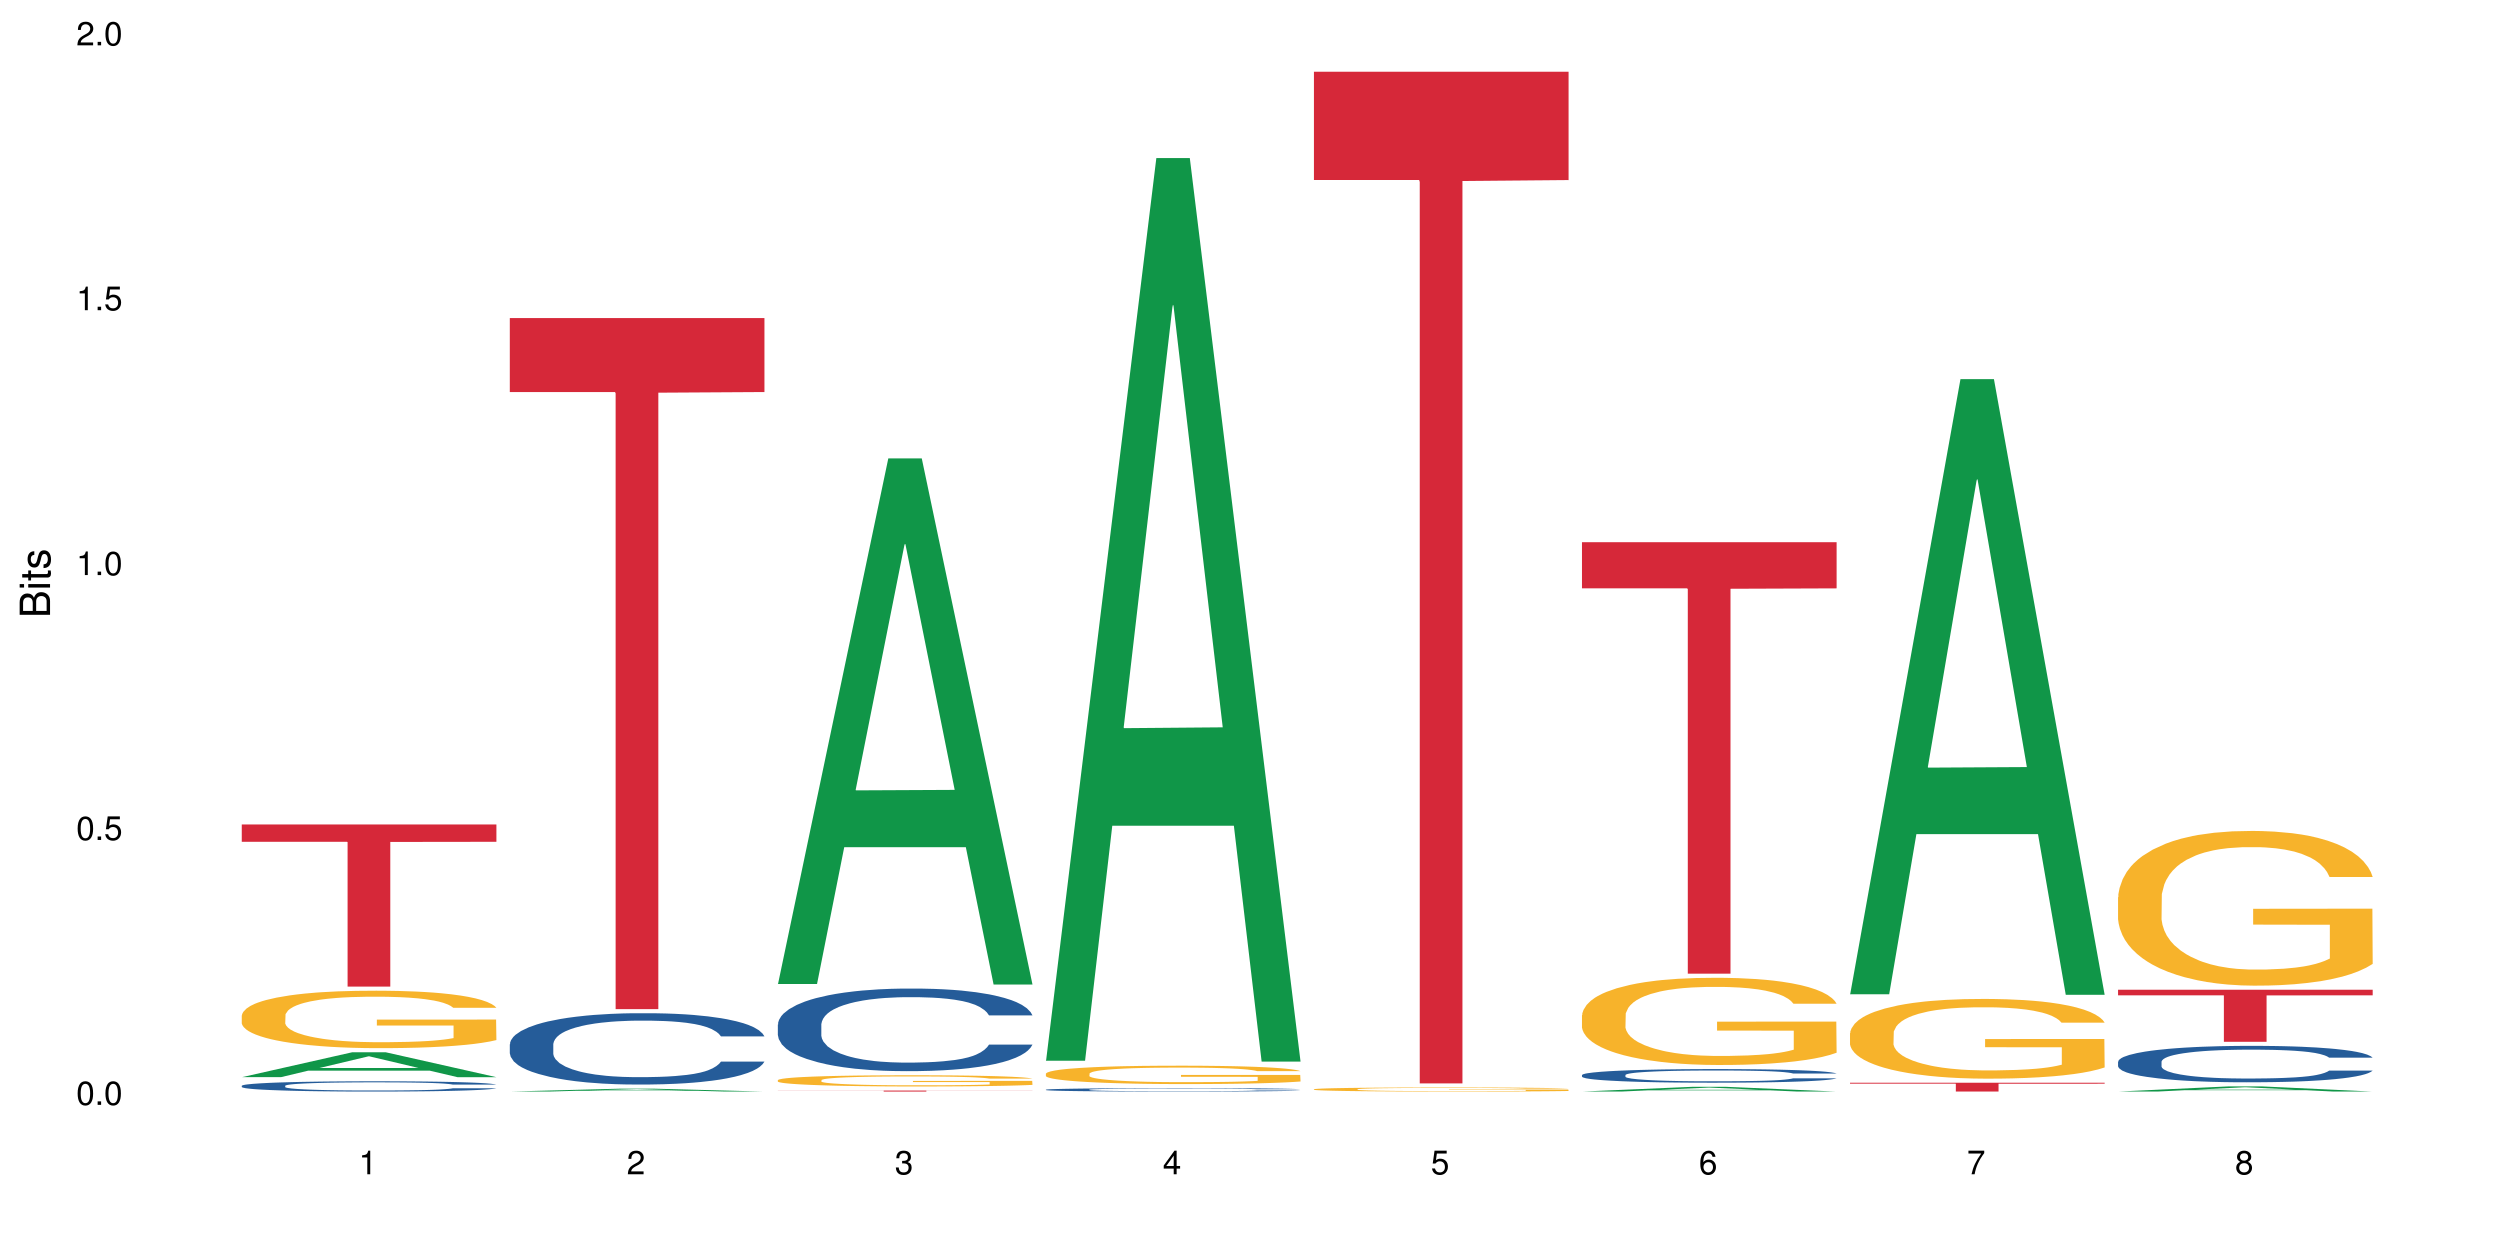 <?xml version="1.0" encoding="UTF-8"?>
<svg xmlns="http://www.w3.org/2000/svg" xmlns:xlink="http://www.w3.org/1999/xlink" width="720pt" height="360pt" viewBox="0 0 720 360" version="1.1">
<defs>
<g>
<symbol overflow="visible" id="glyph0-0">
<path style="stroke:none;" d=""/>
</symbol>
<symbol overflow="visible" id="glyph0-1">
<path style="stroke:none;" d="M 2.641 -6.797 C 2 -6.797 1.422 -6.531 1.078 -6.047 C 0.641 -5.453 0.406 -4.547 0.406 -3.297 C 0.406 -1 1.188 0.219 2.641 0.219 C 4.078 0.219 4.859 -1 4.859 -3.234 C 4.859 -4.562 4.656 -5.438 4.203 -6.047 C 3.844 -6.531 3.281 -6.797 2.641 -6.797 Z M 2.641 -6.047 C 3.547 -6.047 4 -5.125 4 -3.312 C 4 -1.375 3.562 -0.484 2.625 -0.484 C 1.734 -0.484 1.281 -1.422 1.281 -3.281 C 1.281 -5.141 1.734 -6.047 2.641 -6.047 Z M 2.641 -6.047 "/>
</symbol>
<symbol overflow="visible" id="glyph0-2">
<path style="stroke:none;" d="M 1.828 -1 L 0.828 -1 L 0.828 0 L 1.828 0 Z M 1.828 -1 "/>
</symbol>
<symbol overflow="visible" id="glyph0-3">
<path style="stroke:none;" d="M 4.562 -6.797 L 1.062 -6.797 L 0.547 -3.094 L 1.328 -3.094 C 1.719 -3.562 2.047 -3.734 2.578 -3.734 C 3.484 -3.734 4.062 -3.109 4.062 -2.094 C 4.062 -1.125 3.484 -0.531 2.578 -0.531 C 1.828 -0.531 1.375 -0.906 1.188 -1.672 L 0.328 -1.672 C 0.453 -1.109 0.547 -0.844 0.75 -0.594 C 1.125 -0.078 1.828 0.219 2.594 0.219 C 3.969 0.219 4.922 -0.781 4.922 -2.219 C 4.922 -3.562 4.031 -4.484 2.719 -4.484 C 2.25 -4.484 1.859 -4.359 1.469 -4.062 L 1.734 -5.969 L 4.562 -5.969 Z M 4.562 -6.797 "/>
</symbol>
<symbol overflow="visible" id="glyph0-4">
<path style="stroke:none;" d="M 2.484 -4.844 L 2.484 0 L 3.328 0 L 3.328 -6.797 L 2.766 -6.797 C 2.469 -5.75 2.281 -5.609 0.984 -5.453 L 0.984 -4.844 Z M 2.484 -4.844 "/>
</symbol>
<symbol overflow="visible" id="glyph0-5">
<path style="stroke:none;" d="M 4.859 -0.828 L 1.281 -0.828 C 1.359 -1.391 1.672 -1.75 2.5 -2.234 L 3.469 -2.75 C 4.406 -3.266 4.906 -3.969 4.906 -4.812 C 4.906 -5.375 4.672 -5.906 4.266 -6.266 C 3.859 -6.625 3.375 -6.797 2.719 -6.797 C 1.859 -6.797 1.219 -6.5 0.844 -5.922 C 0.609 -5.562 0.5 -5.125 0.484 -4.438 L 1.328 -4.438 C 1.359 -4.906 1.406 -5.188 1.531 -5.406 C 1.75 -5.812 2.188 -6.062 2.703 -6.062 C 3.469 -6.062 4.031 -5.516 4.031 -4.781 C 4.031 -4.25 3.719 -3.797 3.125 -3.438 L 2.234 -2.938 C 0.812 -2.141 0.406 -1.5 0.328 0 L 4.859 0 Z M 4.859 -0.828 "/>
</symbol>
<symbol overflow="visible" id="glyph0-6">
<path style="stroke:none;" d="M 2.125 -3.125 L 2.578 -3.125 C 3.516 -3.125 3.984 -2.703 3.984 -1.891 C 3.984 -1.031 3.469 -0.531 2.578 -0.531 C 1.656 -0.531 1.203 -0.984 1.156 -1.969 L 0.312 -1.969 C 0.344 -1.422 0.438 -1.078 0.609 -0.766 C 0.953 -0.109 1.625 0.219 2.547 0.219 C 3.953 0.219 4.859 -0.609 4.859 -1.906 C 4.859 -2.766 4.516 -3.25 3.703 -3.516 C 4.344 -3.766 4.656 -4.25 4.656 -4.938 C 4.656 -6.109 3.875 -6.797 2.578 -6.797 C 1.203 -6.797 0.484 -6.047 0.453 -4.609 L 1.297 -4.609 C 1.312 -5.016 1.344 -5.25 1.453 -5.453 C 1.641 -5.828 2.062 -6.062 2.594 -6.062 C 3.344 -6.062 3.797 -5.625 3.797 -4.906 C 3.797 -4.422 3.609 -4.141 3.25 -3.984 C 3.016 -3.891 2.719 -3.844 2.125 -3.844 Z M 2.125 -3.125 "/>
</symbol>
<symbol overflow="visible" id="glyph0-7">
<path style="stroke:none;" d="M 3.141 -1.625 L 3.141 0 L 3.984 0 L 3.984 -1.625 L 4.984 -1.625 L 4.984 -2.391 L 3.984 -2.391 L 3.984 -6.797 L 3.359 -6.797 L 0.266 -2.516 L 0.266 -1.625 Z M 3.141 -2.391 L 1 -2.391 L 3.141 -5.359 Z M 3.141 -2.391 "/>
</symbol>
<symbol overflow="visible" id="glyph0-8">
<path style="stroke:none;" d="M 4.781 -5.031 C 4.609 -6.141 3.891 -6.797 2.844 -6.797 C 2.094 -6.797 1.422 -6.438 1.031 -5.828 C 0.609 -5.172 0.406 -4.344 0.406 -3.094 C 0.406 -1.953 0.578 -1.234 0.984 -0.625 C 1.359 -0.078 1.953 0.219 2.703 0.219 C 3.984 0.219 4.922 -0.734 4.922 -2.078 C 4.922 -3.344 4.062 -4.234 2.844 -4.234 C 2.172 -4.234 1.641 -3.969 1.281 -3.469 C 1.281 -5.125 1.828 -6.047 2.797 -6.047 C 3.391 -6.047 3.797 -5.672 3.938 -5.031 Z M 2.734 -3.484 C 3.547 -3.484 4.062 -2.922 4.062 -2 C 4.062 -1.156 3.484 -0.531 2.703 -0.531 C 1.922 -0.531 1.328 -1.188 1.328 -2.047 C 1.328 -2.891 1.906 -3.484 2.734 -3.484 Z M 2.734 -3.484 "/>
</symbol>
<symbol overflow="visible" id="glyph0-9">
<path style="stroke:none;" d="M 4.984 -6.797 L 0.438 -6.797 L 0.438 -5.969 L 4.109 -5.969 C 2.5 -3.656 1.828 -2.234 1.328 0 L 2.219 0 C 2.594 -2.172 3.453 -4.047 4.984 -6.094 Z M 4.984 -6.797 "/>
</symbol>
<symbol overflow="visible" id="glyph0-10">
<path style="stroke:none;" d="M 3.75 -3.578 C 4.453 -4 4.688 -4.344 4.688 -4.984 C 4.688 -6.047 3.844 -6.797 2.641 -6.797 C 1.438 -6.797 0.594 -6.047 0.594 -4.984 C 0.594 -4.359 0.828 -4.016 1.516 -3.578 C 0.734 -3.203 0.359 -2.641 0.359 -1.891 C 0.359 -0.641 1.297 0.219 2.641 0.219 C 3.984 0.219 4.922 -0.641 4.922 -1.875 C 4.922 -2.641 4.531 -3.203 3.75 -3.578 Z M 2.641 -6.047 C 3.359 -6.047 3.812 -5.625 3.812 -4.969 C 3.812 -4.344 3.344 -3.922 2.641 -3.922 C 1.922 -3.922 1.453 -4.344 1.453 -4.984 C 1.453 -5.625 1.922 -6.047 2.641 -6.047 Z M 2.641 -3.203 C 3.484 -3.203 4.062 -2.672 4.062 -1.875 C 4.062 -1.062 3.484 -0.531 2.625 -0.531 C 1.797 -0.531 1.219 -1.078 1.219 -1.875 C 1.219 -2.672 1.797 -3.203 2.641 -3.203 Z M 2.641 -3.203 "/>
</symbol>
<symbol overflow="visible" id="glyph1-0">
<path style="stroke:none;" d=""/>
</symbol>
<symbol overflow="visible" id="glyph1-1">
<path style="stroke:none;" d="M 0 -0.953 L 0 -4.891 C 0 -5.719 -0.234 -6.344 -0.734 -6.797 C -1.188 -7.234 -1.812 -7.469 -2.5 -7.469 C -3.547 -7.469 -4.188 -7 -4.625 -5.875 C -4.984 -6.672 -5.641 -7.094 -6.531 -7.094 C -7.156 -7.094 -7.734 -6.859 -8.141 -6.391 C -8.562 -5.938 -8.75 -5.344 -8.75 -4.5 L -8.75 -0.953 Z M -4.984 -2.062 L -7.766 -2.062 L -7.766 -4.219 C -7.766 -4.844 -7.688 -5.203 -7.453 -5.5 C -7.219 -5.812 -6.859 -5.969 -6.375 -5.969 C -5.906 -5.969 -5.531 -5.812 -5.297 -5.5 C -5.062 -5.203 -4.984 -4.844 -4.984 -4.219 Z M -0.984 -2.062 L -4 -2.062 L -4 -4.781 C -4 -5.328 -3.859 -5.688 -3.578 -5.953 C -3.297 -6.219 -2.922 -6.359 -2.484 -6.359 C -2.062 -6.359 -1.688 -6.219 -1.406 -5.953 C -1.109 -5.688 -0.984 -5.328 -0.984 -4.781 Z M -0.984 -2.062 "/>
</symbol>
<symbol overflow="visible" id="glyph1-2">
<path style="stroke:none;" d="M -6.281 -1.797 L -6.281 -0.797 L 0 -0.797 L 0 -1.797 Z M -8.75 -1.797 L -8.75 -0.797 L -7.484 -0.797 L -7.484 -1.797 Z M -8.75 -1.797 "/>
</symbol>
<symbol overflow="visible" id="glyph1-3">
<path style="stroke:none;" d="M -6.281 -3.047 L -6.281 -2.016 L -8.016 -2.016 L -8.016 -1.016 L -6.281 -1.016 L -6.281 -0.172 L -5.469 -0.172 L -5.469 -1.016 L -0.719 -1.016 C -0.078 -1.016 0.281 -1.453 0.281 -2.234 C 0.281 -2.469 0.25 -2.719 0.188 -3.047 L -0.641 -3.047 C -0.609 -2.922 -0.594 -2.766 -0.594 -2.562 C -0.594 -2.141 -0.719 -2.016 -1.156 -2.016 L -5.469 -2.016 L -5.469 -3.047 Z M -6.281 -3.047 "/>
</symbol>
<symbol overflow="visible" id="glyph1-4">
<path style="stroke:none;" d="M -4.531 -5.25 C -5.766 -5.25 -6.469 -4.422 -6.469 -2.969 C -6.469 -1.516 -5.719 -0.562 -4.547 -0.562 C -3.562 -0.562 -3.094 -1.062 -2.734 -2.562 L -2.516 -3.484 C -2.344 -4.188 -2.094 -4.469 -1.625 -4.469 C -1.047 -4.469 -0.641 -3.875 -0.641 -3 C -0.641 -2.453 -0.797 -2 -1.062 -1.75 C -1.25 -1.594 -1.422 -1.531 -1.875 -1.469 L -1.875 -0.406 C -0.422 -0.453 0.281 -1.266 0.281 -2.922 C 0.281 -4.5 -0.5 -5.516 -1.719 -5.516 C -2.656 -5.516 -3.172 -4.984 -3.469 -3.734 L -3.703 -2.766 C -3.891 -1.953 -4.156 -1.609 -4.594 -1.609 C -5.172 -1.609 -5.547 -2.125 -5.547 -2.938 C -5.547 -3.75 -5.203 -4.172 -4.531 -4.203 Z M -4.531 -5.25 "/>
</symbol>
</g>
</defs>
<g id="surface101719">
<rect x="0" y="0" width="720" height="360" style="fill:rgb(100%,100%,100%);fill-opacity:1;stroke:none;"/>
<path style=" stroke:none;fill-rule:nonzero;fill:rgb(6.275%,58.824%,28.235%);fill-opacity:1;" d="M 69.629 310.223 L 69.707 310.219 L 101.441 303.051 L 111.078 303.051 L 142.965 310.23 L 131.762 310.23 L 123.77 308.355 L 88.746 308.355 L 80.91 310.223 L 69.629 310.223 L 92.117 307.582 L 120.559 307.574 L 106.375 304.227 L 106.219 304.219 L 106.062 304.238 L 92.039 307.574 L 92.117 307.582 Z M 69.629 310.223 "/>
<path style=" stroke:none;fill-rule:nonzero;fill:rgb(14.51%,36.078%,60%);fill-opacity:1;" d="M 69.629 312.699 L 69.719 312.695 L 69.719 312.629 L 69.988 312.527 L 70.613 312.398 L 71.238 312.309 L 72.848 312.148 L 75.086 311.996 L 77.41 311.875 L 79.109 311.805 L 80.629 311.75 L 84.117 311.652 L 86.355 311.598 L 88.77 311.555 L 91.719 311.508 L 93.867 311.48 L 98.695 311.438 L 102.273 311.418 L 105.047 311.41 L 111.039 311.41 L 114.613 311.422 L 117.207 311.434 L 120.07 311.457 L 122.484 311.48 L 126.688 311.539 L 130.445 311.617 L 132.145 311.66 L 134.828 311.742 L 136.883 311.824 L 138.316 311.895 L 139.926 311.996 L 141.355 312.117 L 142.43 312.254 L 142.965 312.371 L 130.445 312.371 L 129.82 312.262 L 129.102 312.18 L 127.762 312.066 L 126.422 311.988 L 124.543 311.91 L 122.844 311.859 L 120.516 311.809 L 118.461 311.777 L 116.312 311.75 L 114.258 311.734 L 110.32 311.719 L 105.762 311.719 L 104.062 311.723 L 100.574 311.746 L 98.695 311.766 L 96.012 311.801 L 94.133 311.836 L 91.898 311.891 L 90.379 311.938 L 88.5 312.008 L 87.16 312.07 L 85.637 312.16 L 84.742 312.227 L 83.938 312.305 L 83.223 312.391 L 82.688 312.488 L 82.328 312.586 L 82.148 312.684 L 82.148 313.105 L 82.328 313.203 L 82.777 313.316 L 83.938 313.48 L 85.637 313.625 L 87.605 313.738 L 89.484 313.82 L 90.559 313.855 L 91.988 313.898 L 94.223 313.953 L 97.445 314.008 L 99.32 314.031 L 102.184 314.051 L 105.137 314.062 L 109.07 314.062 L 112.559 314.051 L 114.883 314.039 L 117.297 314.016 L 120.605 313.969 L 122.664 313.926 L 124.453 313.875 L 125.793 313.824 L 126.688 313.781 L 128.031 313.695 L 129.102 313.605 L 129.906 313.512 L 130.445 313.418 L 142.965 313.418 L 142.43 313.527 L 141.625 313.633 L 140.82 313.711 L 139.566 313.805 L 138.137 313.891 L 136.078 313.984 L 134.379 314.047 L 132.145 314.113 L 130.086 314.164 L 127.852 314.211 L 124.543 314.266 L 122.395 314.293 L 120.07 314.316 L 117.297 314.34 L 113.809 314.355 L 110.055 314.367 L 106.566 314.371 L 102.809 314.367 L 100.035 314.355 L 96.371 314.328 L 91.809 314.281 L 88.5 314.23 L 85.906 314.18 L 83.672 314.125 L 81.168 314.051 L 77.945 313.934 L 75.98 313.84 L 74.637 313.766 L 73.117 313.66 L 72.043 313.562 L 70.793 313.414 L 69.898 313.219 L 69.629 313.07 Z M 69.629 312.699 "/>
<path style=" stroke:none;fill-rule:nonzero;fill:rgb(96.863%,70.196%,16.863%);fill-opacity:1;" d="M 69.629 292.41 L 69.719 292.395 L 69.719 292.094 L 70.078 291.41 L 70.973 290.477 L 72.133 289.703 L 73.387 289.098 L 74.191 288.781 L 75.531 288.328 L 76.695 287.996 L 79.645 287.316 L 83.402 286.68 L 85.461 286.41 L 87.785 286.152 L 91.094 285.863 L 92.613 285.758 L 97.266 285.516 L 102.543 285.367 L 108.355 285.32 L 111.039 285.336 L 114.703 285.395 L 119.711 285.562 L 122.574 285.715 L 124.809 285.863 L 127.137 286.062 L 129.996 286.363 L 132.68 286.727 L 134.828 287.09 L 136.973 287.543 L 138.762 288.027 L 140.281 288.555 L 141.625 289.191 L 142.43 289.719 L 142.965 290.246 L 130.535 290.246 L 129.82 289.719 L 129.016 289.312 L 127.672 288.812 L 126.332 288.449 L 124.988 288.16 L 122.484 287.77 L 120.34 287.527 L 117.656 287.316 L 115.062 287.18 L 112.109 287.09 L 110.32 287.059 L 105.582 287.059 L 101.289 287.164 L 98.785 287.285 L 96.996 287.406 L 94.492 287.633 L 92.973 287.812 L 92.078 287.934 L 89.395 288.402 L 87.605 288.828 L 86.621 289.113 L 85.371 289.566 L 84.477 289.977 L 83.492 290.582 L 82.953 291.035 L 82.238 292.062 L 82.148 294.781 L 82.418 295.355 L 82.953 295.977 L 83.672 296.52 L 84.742 297.094 L 85.816 297.535 L 87.695 298.125 L 89.305 298.516 L 90.559 298.773 L 92.973 299.184 L 93.957 299.316 L 96.281 299.59 L 98.695 299.801 L 101.648 299.984 L 103.883 300.074 L 107.461 300.148 L 112.02 300.148 L 117.387 300.059 L 120.785 299.938 L 123.109 299.816 L 124.633 299.711 L 126.508 299.543 L 127.852 299.395 L 129.102 299.227 L 130.625 298.969 L 130.625 295.355 L 108.535 295.344 L 108.535 293.648 L 142.875 293.633 L 142.965 299.543 L 141.086 299.953 L 138.762 300.344 L 136.527 300.648 L 134.199 300.906 L 130.891 301.191 L 128.207 301.375 L 124.094 301.586 L 120.34 301.723 L 116.402 301.812 L 112.914 301.855 L 108.801 301.871 L 105.137 301.844 L 101.199 301.75 L 98.07 301.629 L 95.207 301.48 L 92.344 301.281 L 88.77 300.965 L 86.441 300.707 L 84.027 300.391 L 81.613 300.012 L 79.469 299.605 L 78.035 299.289 L 76.605 298.926 L 75.086 298.473 L 73.652 297.957 L 72.582 297.488 L 71.598 296.961 L 70.883 296.461 L 70.164 295.781 L 69.809 295.238 L 69.629 294.77 Z M 69.629 292.41 "/>
<path style=" stroke:none;fill-rule:nonzero;fill:rgb(83.922%,15.686%,22.353%);fill-opacity:1;" d="M 69.629 237.438 L 142.965 237.438 L 142.965 242.438 L 112.402 242.48 L 112.402 284.141 L 100.105 284.141 L 100.105 242.523 L 99.926 242.438 L 69.629 242.438 Z M 69.629 237.438 "/>
<path style=" stroke:none;fill-rule:nonzero;fill:rgb(6.275%,58.824%,28.235%);fill-opacity:1;" d="M 146.824 314.371 L 146.902 314.367 L 178.637 313.535 L 188.273 313.535 L 220.16 314.371 L 208.957 314.371 L 200.965 314.152 L 165.941 314.152 L 158.109 314.371 L 146.824 314.371 L 169.312 314.062 L 197.754 314.062 L 183.57 313.672 L 183.258 313.672 L 169.234 314.062 L 169.312 314.062 Z M 146.824 314.371 "/>
<path style=" stroke:none;fill-rule:nonzero;fill:rgb(14.51%,36.078%,60%);fill-opacity:1;" d="M 146.824 300.75 L 146.914 300.73 L 146.914 300.281 L 147.184 299.566 L 147.809 298.664 L 148.434 298.047 L 150.043 296.938 L 152.281 295.867 L 154.605 295.043 L 156.305 294.555 L 157.824 294.176 L 161.312 293.484 L 163.551 293.125 L 165.965 292.809 L 168.914 292.488 L 171.062 292.301 L 175.891 292 L 179.469 291.867 L 182.242 291.812 L 188.234 291.812 L 191.812 291.887 L 194.406 291.98 L 197.266 292.129 L 199.68 292.301 L 203.883 292.715 L 207.641 293.238 L 209.34 293.539 L 212.023 294.121 L 214.078 294.684 L 215.512 295.172 L 217.121 295.867 L 218.551 296.711 L 219.625 297.672 L 220.16 298.477 L 207.641 298.477 L 207.016 297.727 L 206.301 297.145 L 204.957 296.375 L 203.617 295.832 L 201.738 295.285 L 200.039 294.93 L 197.715 294.57 L 195.656 294.348 L 193.512 294.176 L 191.453 294.066 L 187.52 293.953 L 182.957 293.953 L 181.258 293.988 L 177.77 294.141 L 175.891 294.273 L 173.207 294.535 L 171.332 294.777 L 169.094 295.152 L 167.574 295.473 L 165.695 295.961 L 164.355 296.395 L 162.836 297.012 L 161.941 297.484 L 161.137 298.008 L 160.418 298.629 L 159.883 299.285 L 159.523 299.98 L 159.348 300.656 L 159.348 303.566 L 159.523 304.242 L 159.973 305.031 L 161.137 306.176 L 162.836 307.172 L 164.801 307.961 L 166.68 308.523 L 167.754 308.789 L 169.184 309.086 L 171.418 309.465 L 174.641 309.84 L 176.516 309.988 L 179.379 310.141 L 182.332 310.215 L 186.266 310.215 L 189.754 310.141 L 192.078 310.047 L 194.492 309.895 L 197.805 309.574 L 199.859 309.277 L 201.648 308.918 L 202.988 308.562 L 203.883 308.262 L 205.227 307.68 L 206.301 307.039 L 207.105 306.383 L 207.641 305.746 L 220.16 305.746 L 219.625 306.496 L 218.82 307.23 L 218.016 307.773 L 216.762 308.43 L 215.332 309.012 L 213.273 309.668 L 211.574 310.102 L 209.34 310.57 L 207.281 310.93 L 205.047 311.246 L 201.738 311.621 L 199.59 311.809 L 197.266 311.98 L 194.492 312.129 L 191.004 312.262 L 187.25 312.336 L 183.762 312.355 L 180.004 312.316 L 177.234 312.242 L 173.566 312.074 L 169.004 311.734 L 165.695 311.379 L 163.102 311.023 L 160.867 310.645 L 158.363 310.141 L 155.145 309.312 L 153.176 308.676 L 151.832 308.148 L 150.312 307.418 L 149.238 306.758 L 147.988 305.707 L 147.094 304.375 L 146.824 303.34 Z M 146.824 300.75 "/>
<path style=" stroke:none;fill-rule:nonzero;fill:rgb(83.922%,15.686%,22.353%);fill-opacity:1;" d="M 146.824 91.602 L 220.16 91.602 L 220.16 112.906 L 189.598 113.094 L 189.598 290.633 L 177.301 290.633 L 177.301 113.281 L 177.121 112.906 L 146.824 112.906 Z M 146.824 91.602 "/>
<path style=" stroke:none;fill-rule:nonzero;fill:rgb(6.275%,58.824%,28.235%);fill-opacity:1;" d="M 224.02 283.395 L 224.098 283.254 L 255.832 132.02 L 265.469 132.02 L 297.355 283.539 L 286.152 283.539 L 278.16 243.984 L 243.141 243.984 L 235.305 283.395 L 224.02 283.395 L 246.508 227.625 L 274.949 227.484 L 260.77 156.773 L 260.609 156.633 L 260.453 157.059 L 246.43 227.484 L 246.508 227.625 Z M 224.02 283.395 "/>
<path style=" stroke:none;fill-rule:nonzero;fill:rgb(14.51%,36.078%,60%);fill-opacity:1;" d="M 224.02 295.062 L 224.109 295.043 L 224.109 294.52 L 224.379 293.695 L 225.004 292.652 L 225.633 291.934 L 227.242 290.652 L 229.477 289.414 L 231.801 288.457 L 233.5 287.891 L 235.023 287.457 L 238.508 286.652 L 240.746 286.238 L 243.16 285.867 L 246.113 285.5 L 248.258 285.281 L 253.086 284.934 L 256.664 284.781 L 259.438 284.719 L 265.43 284.719 L 269.008 284.805 L 271.602 284.914 L 274.461 285.086 L 276.875 285.281 L 281.082 285.762 L 284.836 286.367 L 286.535 286.719 L 289.219 287.391 L 291.277 288.043 L 292.707 288.609 L 294.316 289.414 L 295.746 290.391 L 296.82 291.5 L 297.355 292.434 L 284.836 292.434 L 284.211 291.562 L 283.496 290.891 L 282.152 290 L 280.812 289.367 L 278.934 288.738 L 277.234 288.324 L 274.91 287.914 L 272.852 287.652 L 270.707 287.457 L 268.648 287.324 L 264.715 287.195 L 260.152 287.195 L 258.453 287.238 L 254.965 287.414 L 253.086 287.566 L 250.406 287.867 L 248.527 288.152 L 246.289 288.586 L 244.77 288.957 L 242.891 289.52 L 241.551 290.02 L 240.031 290.738 L 239.137 291.281 L 238.332 291.891 L 237.613 292.609 L 237.078 293.367 L 236.723 294.172 L 236.543 294.957 L 236.543 298.324 L 236.723 299.105 L 237.168 300.02 L 238.332 301.348 L 240.031 302.5 L 241.996 303.41 L 243.875 304.062 L 244.949 304.367 L 246.379 304.715 L 248.617 305.148 L 251.836 305.586 L 253.715 305.758 L 256.574 305.934 L 259.527 306.02 L 263.461 306.02 L 266.949 305.934 L 269.273 305.824 L 271.691 305.648 L 275 305.281 L 277.055 304.934 L 278.844 304.52 L 280.188 304.105 L 281.082 303.758 L 282.422 303.086 L 283.496 302.348 L 284.301 301.586 L 284.836 300.848 L 297.355 300.848 L 296.82 301.715 L 296.016 302.562 L 295.211 303.195 L 293.957 303.953 L 292.527 304.629 L 290.473 305.391 L 288.773 305.891 L 286.535 306.434 L 284.48 306.844 L 282.242 307.215 L 278.934 307.648 L 276.789 307.867 L 274.461 308.062 L 271.691 308.238 L 268.203 308.391 L 264.445 308.477 L 260.957 308.496 L 257.203 308.453 L 254.43 308.367 L 250.762 308.172 L 246.199 307.781 L 242.891 307.367 L 240.297 306.953 L 238.062 306.52 L 235.559 305.934 L 232.34 304.977 L 230.371 304.238 L 229.031 303.629 L 227.508 302.781 L 226.438 302.02 L 225.184 300.801 L 224.289 299.258 L 224.02 298.062 Z M 224.02 295.062 "/>
<path style=" stroke:none;fill-rule:nonzero;fill:rgb(96.863%,70.196%,16.863%);fill-opacity:1;" d="M 224.02 311.059 L 224.109 311.055 L 224.109 310.996 L 224.469 310.863 L 225.363 310.68 L 226.523 310.531 L 227.777 310.414 L 228.582 310.352 L 229.926 310.262 L 231.086 310.199 L 234.039 310.066 L 237.793 309.941 L 239.852 309.891 L 242.176 309.84 L 245.484 309.785 L 247.004 309.762 L 251.656 309.715 L 256.934 309.688 L 262.746 309.676 L 265.43 309.68 L 269.098 309.691 L 274.105 309.723 L 276.965 309.754 L 279.203 309.785 L 281.527 309.82 L 284.391 309.879 L 287.074 309.949 L 289.219 310.023 L 291.367 310.109 L 293.152 310.203 L 294.676 310.309 L 296.016 310.43 L 296.82 310.535 L 297.355 310.637 L 284.926 310.637 L 284.211 310.535 L 283.406 310.453 L 282.062 310.359 L 280.723 310.285 L 279.383 310.23 L 276.875 310.156 L 274.73 310.105 L 272.047 310.066 L 269.453 310.039 L 266.504 310.023 L 264.715 310.016 L 259.973 310.016 L 255.68 310.035 L 253.176 310.059 L 251.387 310.082 L 248.883 310.129 L 247.363 310.164 L 246.469 310.188 L 243.785 310.277 L 241.996 310.359 L 241.016 310.418 L 239.762 310.504 L 238.867 310.586 L 237.883 310.703 L 237.348 310.789 L 236.633 310.992 L 236.543 311.52 L 236.809 311.633 L 237.348 311.754 L 238.062 311.859 L 239.137 311.973 L 240.207 312.059 L 242.086 312.172 L 243.695 312.25 L 244.949 312.297 L 247.363 312.379 L 248.348 312.406 L 250.672 312.457 L 253.086 312.5 L 256.039 312.535 L 258.273 312.551 L 261.852 312.566 L 266.414 312.566 L 271.777 312.551 L 275.176 312.527 L 277.504 312.5 L 279.023 312.48 L 280.902 312.449 L 282.242 312.418 L 283.496 312.387 L 285.016 312.336 L 285.016 311.633 L 262.926 311.629 L 262.926 311.301 L 297.27 311.297 L 297.355 312.449 L 295.48 312.527 L 293.152 312.605 L 290.918 312.664 L 288.594 312.715 L 285.285 312.77 L 282.602 312.805 L 278.488 312.848 L 274.73 312.871 L 270.797 312.891 L 267.309 312.898 L 263.195 312.902 L 259.527 312.898 L 255.59 312.879 L 252.461 312.855 L 249.598 312.824 L 246.738 312.789 L 243.16 312.727 L 240.836 312.676 L 238.422 312.613 L 236.004 312.539 L 233.859 312.461 L 232.43 312.398 L 230.996 312.328 L 229.477 312.238 L 228.047 312.141 L 226.973 312.047 L 225.988 311.945 L 225.273 311.848 L 224.559 311.715 L 224.199 311.609 L 224.02 311.52 Z M 224.02 311.059 "/>
<path style=" stroke:none;fill-rule:nonzero;fill:rgb(83.922%,15.686%,22.353%);fill-opacity:1;" d="M 224.02 314.082 L 297.355 314.082 L 297.355 314.113 L 266.793 314.113 L 266.793 314.371 L 254.496 314.371 L 254.496 314.113 L 224.02 314.113 Z M 224.02 314.082 "/>
<path style=" stroke:none;fill-rule:nonzero;fill:rgb(6.275%,58.824%,28.235%);fill-opacity:1;" d="M 301.219 305.492 L 301.297 305.25 L 333.027 45.516 L 342.664 45.516 L 374.555 305.738 L 363.348 305.738 L 355.355 237.812 L 320.336 237.812 L 312.5 305.492 L 301.219 305.492 L 323.703 209.711 L 352.145 209.469 L 337.965 88.031 L 337.809 87.785 L 337.648 88.52 L 323.625 209.469 L 323.703 209.711 Z M 301.219 305.492 "/>
<path style=" stroke:none;fill-rule:nonzero;fill:rgb(14.51%,36.078%,60%);fill-opacity:1;" d="M 301.219 313.816 L 301.305 313.816 L 301.305 313.797 L 301.574 313.762 L 302.199 313.719 L 302.828 313.688 L 304.438 313.637 L 306.672 313.586 L 308.996 313.547 L 310.695 313.523 L 312.219 313.504 L 315.707 313.473 L 317.941 313.453 L 320.355 313.441 L 323.309 313.426 L 325.453 313.414 L 330.285 313.402 L 333.859 313.395 L 336.633 313.391 L 342.625 313.391 L 346.203 313.395 L 348.797 313.398 L 351.656 313.406 L 354.074 313.414 L 358.277 313.434 L 362.031 313.461 L 363.73 313.473 L 366.414 313.504 L 368.473 313.527 L 369.902 313.551 L 371.512 313.586 L 372.945 313.625 L 374.016 313.672 L 374.555 313.711 L 362.031 313.711 L 361.406 313.676 L 360.691 313.645 L 359.348 313.609 L 358.008 313.582 L 356.129 313.559 L 354.43 313.539 L 352.105 313.523 L 350.047 313.512 L 347.902 313.504 L 345.844 313.5 L 341.91 313.492 L 337.348 313.492 L 335.648 313.496 L 332.16 313.504 L 330.285 313.508 L 327.602 313.523 L 325.723 313.535 L 323.484 313.551 L 321.965 313.566 L 320.086 313.59 L 318.746 313.609 L 317.227 313.641 L 316.332 313.664 L 315.527 313.688 L 314.812 313.715 L 314.273 313.75 L 313.918 313.781 L 313.738 313.812 L 313.738 313.953 L 313.918 313.984 L 314.363 314.023 L 315.527 314.078 L 317.227 314.125 L 319.195 314.16 L 321.07 314.188 L 322.145 314.199 L 323.574 314.215 L 325.812 314.234 L 329.031 314.25 L 330.91 314.258 L 333.77 314.266 L 336.723 314.27 L 340.656 314.27 L 344.145 314.266 L 346.473 314.262 L 348.887 314.254 L 352.195 314.238 L 354.25 314.223 L 356.039 314.207 L 357.383 314.191 L 358.277 314.176 L 359.617 314.148 L 360.691 314.117 L 361.496 314.086 L 362.031 314.055 L 374.555 314.055 L 374.016 314.09 L 373.211 314.125 L 372.406 314.152 L 371.156 314.184 L 369.723 314.211 L 367.668 314.242 L 365.969 314.262 L 363.73 314.285 L 361.676 314.301 L 359.438 314.316 L 356.129 314.336 L 353.984 314.344 L 351.656 314.352 L 348.887 314.359 L 345.398 314.367 L 341.641 314.371 L 338.152 314.371 L 334.398 314.367 L 331.625 314.367 L 327.957 314.355 L 323.398 314.34 L 320.086 314.324 L 317.496 314.309 L 315.258 314.289 L 312.754 314.266 L 309.535 314.227 L 307.566 314.195 L 306.227 314.172 L 304.707 314.137 L 303.633 314.105 L 302.379 314.055 L 301.484 313.992 L 301.219 313.941 Z M 301.219 313.816 "/>
<path style=" stroke:none;fill-rule:nonzero;fill:rgb(96.863%,70.196%,16.863%);fill-opacity:1;" d="M 301.219 309.184 L 301.305 309.18 L 301.305 309.082 L 301.664 308.867 L 302.559 308.566 L 303.723 308.32 L 304.973 308.125 L 305.777 308.023 L 307.121 307.879 L 308.281 307.773 L 311.234 307.555 L 314.988 307.352 L 317.047 307.266 L 319.371 307.184 L 322.68 307.09 L 324.203 307.059 L 328.852 306.98 L 334.129 306.934 L 339.941 306.918 L 342.625 306.922 L 346.293 306.941 L 351.301 306.996 L 354.164 307.043 L 356.398 307.09 L 358.723 307.156 L 361.586 307.25 L 364.27 307.367 L 366.414 307.484 L 368.562 307.629 L 370.352 307.785 L 371.871 307.953 L 373.211 308.156 L 374.016 308.324 L 374.555 308.492 L 362.121 308.492 L 361.406 308.324 L 360.602 308.195 L 359.262 308.035 L 357.918 307.918 L 356.578 307.828 L 354.074 307.699 L 351.926 307.625 L 349.242 307.555 L 346.648 307.512 L 343.699 307.484 L 341.91 307.473 L 337.168 307.473 L 332.875 307.508 L 330.371 307.547 L 328.586 307.586 L 326.078 307.656 L 324.559 307.715 L 323.664 307.754 L 320.98 307.902 L 319.195 308.039 L 318.211 308.133 L 316.957 308.277 L 316.062 308.406 L 315.078 308.602 L 314.543 308.746 L 313.828 309.074 L 313.738 309.945 L 314.008 310.129 L 314.543 310.328 L 315.258 310.5 L 316.332 310.684 L 317.406 310.824 L 319.281 311.012 L 320.895 311.141 L 322.145 311.223 L 324.559 311.352 L 325.543 311.395 L 327.867 311.48 L 330.285 311.551 L 333.234 311.609 L 335.469 311.637 L 339.047 311.66 L 343.609 311.66 L 348.977 311.633 L 352.375 311.594 L 354.699 311.555 L 356.219 311.52 L 358.098 311.469 L 359.438 311.418 L 360.691 311.367 L 362.211 311.285 L 362.211 310.129 L 340.121 310.125 L 340.121 309.582 L 374.465 309.578 L 374.555 311.469 L 372.676 311.598 L 370.352 311.723 L 368.113 311.82 L 365.789 311.902 L 362.48 311.996 L 359.797 312.055 L 355.684 312.121 L 351.926 312.164 L 347.992 312.191 L 344.504 312.207 L 340.391 312.211 L 336.723 312.203 L 332.789 312.176 L 329.656 312.137 L 326.797 312.086 L 323.934 312.023 L 320.355 311.922 L 318.031 311.84 L 315.617 311.738 L 313.203 311.617 L 311.055 311.488 L 309.625 311.387 L 308.191 311.27 L 306.672 311.125 L 305.242 310.961 L 304.168 310.809 L 303.184 310.641 L 302.469 310.48 L 301.754 310.266 L 301.395 310.09 L 301.219 309.941 Z M 301.219 309.184 "/>
<path style=" stroke:none;fill-rule:nonzero;fill:rgb(96.863%,70.196%,16.863%);fill-opacity:1;" d="M 378.414 313.695 L 378.504 313.695 L 378.504 313.672 L 378.859 313.625 L 379.754 313.559 L 380.918 313.504 L 382.168 313.461 L 382.973 313.438 L 384.316 313.406 L 385.477 313.383 L 388.43 313.332 L 392.188 313.289 L 394.242 313.27 L 396.566 313.25 L 399.879 313.23 L 401.398 313.223 L 406.047 313.207 L 411.324 313.195 L 417.137 313.191 L 419.82 313.191 L 423.488 313.195 L 428.496 313.207 L 431.359 313.219 L 433.594 313.23 L 435.918 313.242 L 438.781 313.266 L 441.465 313.293 L 443.609 313.316 L 445.758 313.348 L 447.547 313.383 L 449.066 313.422 L 450.406 313.469 L 451.211 313.504 L 451.75 313.543 L 439.316 313.543 L 438.602 313.504 L 437.797 313.477 L 436.457 313.441 L 435.113 313.414 L 433.773 313.395 L 431.27 313.367 L 429.121 313.348 L 426.438 313.332 L 423.848 313.324 L 420.895 313.316 L 414.367 313.316 L 410.074 313.324 L 407.57 313.332 L 405.781 313.34 L 403.277 313.355 L 401.754 313.367 L 400.859 313.379 L 398.18 313.41 L 396.391 313.441 L 395.406 313.461 L 394.152 313.492 L 393.258 313.523 L 392.277 313.566 L 391.738 313.598 L 391.023 313.672 L 390.934 313.867 L 391.203 313.906 L 391.738 313.949 L 392.453 313.988 L 393.527 314.031 L 394.602 314.062 L 396.48 314.102 L 398.09 314.133 L 399.34 314.148 L 401.754 314.18 L 402.738 314.188 L 405.066 314.207 L 407.48 314.223 L 410.43 314.234 L 412.668 314.242 L 416.242 314.246 L 420.805 314.246 L 426.172 314.242 L 429.57 314.234 L 431.895 314.223 L 433.414 314.215 L 435.293 314.203 L 436.637 314.195 L 437.887 314.184 L 439.406 314.164 L 439.406 313.906 L 417.316 313.906 L 417.316 313.785 L 451.66 313.785 L 451.75 314.203 L 449.871 314.234 L 447.547 314.262 L 445.309 314.285 L 442.984 314.301 L 439.676 314.32 L 436.992 314.336 L 432.879 314.352 L 429.121 314.359 L 425.188 314.367 L 421.699 314.371 L 417.586 314.371 L 413.918 314.367 L 409.984 314.363 L 406.852 314.352 L 403.992 314.344 L 401.129 314.328 L 397.551 314.305 L 395.227 314.289 L 392.812 314.266 L 390.398 314.238 L 388.25 314.211 L 386.82 314.188 L 385.391 314.16 L 383.867 314.129 L 382.438 314.09 L 381.363 314.059 L 380.379 314.02 L 379.664 313.984 L 378.949 313.938 L 378.594 313.898 L 378.414 313.863 Z M 378.414 313.695 "/>
<path style=" stroke:none;fill-rule:nonzero;fill:rgb(83.922%,15.686%,22.353%);fill-opacity:1;" d="M 378.414 20.664 L 451.75 20.664 L 451.75 51.848 L 421.184 52.125 L 421.184 312.012 L 408.887 312.012 L 408.887 52.398 L 408.711 51.848 L 378.414 51.848 Z M 378.414 20.664 "/>
<path style=" stroke:none;fill-rule:nonzero;fill:rgb(6.275%,58.824%,28.235%);fill-opacity:1;" d="M 455.609 314.371 L 455.688 314.367 L 487.418 313 L 497.055 313 L 528.945 314.371 L 517.742 314.371 L 509.75 314.012 L 474.727 314.012 L 466.891 314.371 L 455.609 314.371 L 478.094 313.863 L 506.535 313.863 L 492.355 313.223 L 492.199 313.223 L 492.043 313.227 L 478.016 313.863 L 478.094 313.863 Z M 455.609 314.371 "/>
<path style=" stroke:none;fill-rule:nonzero;fill:rgb(14.51%,36.078%,60%);fill-opacity:1;" d="M 455.609 309.605 L 455.699 309.602 L 455.699 309.516 L 455.965 309.379 L 456.594 309.207 L 457.219 309.09 L 458.828 308.879 L 461.066 308.672 L 463.391 308.516 L 465.09 308.422 L 466.609 308.352 L 470.098 308.219 L 472.332 308.148 L 474.746 308.09 L 477.699 308.027 L 479.848 307.992 L 484.676 307.934 L 488.254 307.91 L 491.023 307.898 L 497.016 307.898 L 500.594 307.914 L 503.188 307.93 L 506.051 307.961 L 508.465 307.992 L 512.668 308.07 L 516.426 308.172 L 518.125 308.23 L 520.805 308.34 L 522.863 308.449 L 524.293 308.539 L 525.906 308.672 L 527.336 308.836 L 528.41 309.016 L 528.945 309.172 L 516.426 309.172 L 515.797 309.027 L 515.082 308.918 L 513.742 308.77 L 512.398 308.664 L 510.523 308.562 L 508.824 308.492 L 506.496 308.426 L 504.441 308.383 L 502.293 308.352 L 500.238 308.328 L 496.301 308.309 L 491.742 308.309 L 490.043 308.316 L 486.555 308.344 L 484.676 308.367 L 481.992 308.418 L 480.113 308.465 L 477.879 308.535 L 476.359 308.598 L 474.48 308.691 L 473.137 308.773 L 471.617 308.891 L 470.723 308.98 L 469.918 309.082 L 469.203 309.199 L 468.668 309.324 L 468.309 309.457 L 468.129 309.586 L 468.129 310.145 L 468.309 310.273 L 468.758 310.422 L 469.918 310.641 L 471.617 310.832 L 473.586 310.98 L 475.465 311.09 L 476.535 311.141 L 477.969 311.195 L 480.203 311.27 L 483.422 311.34 L 485.301 311.367 L 488.164 311.398 L 491.113 311.41 L 495.051 311.41 L 498.539 311.398 L 500.863 311.379 L 503.277 311.352 L 506.586 311.289 L 508.645 311.23 L 510.434 311.164 L 511.773 311.098 L 512.668 311.039 L 514.008 310.926 L 515.082 310.805 L 515.887 310.68 L 516.426 310.559 L 528.945 310.559 L 528.41 310.703 L 527.605 310.84 L 526.797 310.945 L 525.547 311.07 L 524.117 311.184 L 522.059 311.309 L 520.359 311.391 L 518.125 311.48 L 516.066 311.547 L 513.832 311.609 L 510.523 311.68 L 508.375 311.715 L 506.051 311.75 L 503.277 311.777 L 499.789 311.801 L 496.035 311.816 L 492.547 311.82 L 488.789 311.812 L 486.016 311.797 L 482.352 311.766 L 477.789 311.703 L 474.48 311.633 L 471.887 311.566 L 469.648 311.492 L 467.145 311.398 L 463.926 311.238 L 461.957 311.117 L 460.617 311.016 L 459.098 310.879 L 458.023 310.754 L 456.773 310.551 L 455.879 310.297 L 455.609 310.102 Z M 455.609 309.605 "/>
<path style=" stroke:none;fill-rule:nonzero;fill:rgb(96.863%,70.196%,16.863%);fill-opacity:1;" d="M 455.609 292.355 L 455.699 292.336 L 455.699 291.875 L 456.055 290.844 L 456.949 289.422 L 458.113 288.25 L 459.367 287.332 L 460.172 286.852 L 461.512 286.164 L 462.676 285.66 L 465.625 284.625 L 469.383 283.664 L 471.438 283.25 L 473.766 282.859 L 477.074 282.422 L 478.594 282.262 L 483.246 281.895 L 488.52 281.668 L 494.336 281.598 L 497.016 281.621 L 500.684 281.711 L 505.691 281.965 L 508.555 282.195 L 510.789 282.422 L 513.117 282.723 L 515.977 283.18 L 518.66 283.73 L 520.805 284.281 L 522.953 284.969 L 524.742 285.703 L 526.262 286.508 L 527.605 287.469 L 528.41 288.273 L 528.945 289.078 L 516.516 289.078 L 515.797 288.273 L 514.992 287.652 L 513.652 286.898 L 512.309 286.348 L 510.969 285.91 L 508.465 285.312 L 506.316 284.945 L 503.637 284.625 L 501.043 284.418 L 498.09 284.281 L 496.301 284.234 L 491.562 284.234 L 487.27 284.395 L 484.766 284.578 L 482.977 284.762 L 480.473 285.109 L 478.953 285.383 L 478.059 285.566 L 475.375 286.277 L 473.586 286.922 L 472.602 287.355 L 471.348 288.043 L 470.457 288.664 L 469.473 289.582 L 468.934 290.27 L 468.219 291.828 L 468.129 295.961 L 468.398 296.832 L 468.934 297.773 L 469.648 298.598 L 470.723 299.469 L 471.797 300.137 L 473.676 301.031 L 475.285 301.625 L 476.535 302.016 L 478.953 302.637 L 479.934 302.844 L 482.262 303.254 L 484.676 303.578 L 487.625 303.852 L 489.863 303.988 L 493.441 304.105 L 498 304.105 L 503.367 303.965 L 506.766 303.781 L 509.09 303.598 L 510.609 303.438 L 512.488 303.188 L 513.832 302.957 L 515.082 302.703 L 516.602 302.312 L 516.602 296.832 L 494.512 296.809 L 494.512 294.238 L 528.855 294.215 L 528.945 303.188 L 527.066 303.805 L 524.742 304.402 L 522.508 304.859 L 520.18 305.25 L 516.871 305.688 L 514.188 305.961 L 510.074 306.285 L 506.316 306.488 L 502.383 306.629 L 498.895 306.695 L 494.781 306.719 L 491.113 306.672 L 487.18 306.535 L 484.051 306.352 L 481.188 306.121 L 478.324 305.824 L 474.746 305.344 L 472.422 304.953 L 470.008 304.473 L 467.594 303.898 L 465.445 303.277 L 464.016 302.797 L 462.586 302.246 L 461.066 301.559 L 459.633 300.777 L 458.559 300.066 L 457.578 299.262 L 456.859 298.508 L 456.145 297.473 L 455.789 296.648 L 455.609 295.938 Z M 455.609 292.355 "/>
<path style=" stroke:none;fill-rule:nonzero;fill:rgb(83.922%,15.686%,22.353%);fill-opacity:1;" d="M 455.609 156.148 L 528.945 156.148 L 528.945 169.449 L 498.383 169.566 L 498.383 280.418 L 486.086 280.418 L 486.086 169.684 L 485.906 169.449 L 455.609 169.449 Z M 455.609 156.148 "/>
<path style=" stroke:none;fill-rule:nonzero;fill:rgb(6.275%,58.824%,28.235%);fill-opacity:1;" d="M 532.805 286.348 L 532.883 286.18 L 564.617 109.191 L 574.254 109.191 L 606.141 286.512 L 594.938 286.512 L 586.945 240.227 L 551.922 240.227 L 544.086 286.348 L 532.805 286.348 L 555.293 221.078 L 583.734 220.914 L 569.551 138.164 L 569.395 137.996 L 569.238 138.496 L 555.215 220.914 L 555.293 221.078 Z M 532.805 286.348 "/>
<path style=" stroke:none;fill-rule:nonzero;fill:rgb(96.863%,70.196%,16.863%);fill-opacity:1;" d="M 532.805 297.527 L 532.895 297.508 L 532.895 297.086 L 533.254 296.145 L 534.145 294.844 L 535.309 293.773 L 536.562 292.934 L 537.367 292.496 L 538.707 291.867 L 539.871 291.402 L 542.82 290.461 L 546.578 289.578 L 548.637 289.203 L 550.961 288.844 L 554.27 288.445 L 555.789 288.301 L 560.441 287.965 L 565.715 287.754 L 571.531 287.691 L 574.215 287.715 L 577.879 287.797 L 582.887 288.027 L 585.75 288.238 L 587.984 288.445 L 590.312 288.719 L 593.172 289.141 L 595.855 289.641 L 598.004 290.145 L 600.148 290.773 L 601.938 291.445 L 603.457 292.18 L 604.801 293.062 L 605.605 293.793 L 606.141 294.527 L 593.711 294.527 L 592.996 293.793 L 592.188 293.23 L 590.848 292.535 L 589.508 292.031 L 588.164 291.633 L 585.66 291.09 L 583.516 290.754 L 580.832 290.461 L 578.238 290.273 L 575.285 290.145 L 573.496 290.105 L 568.758 290.105 L 564.465 290.25 L 561.961 290.418 L 560.172 290.586 L 557.668 290.902 L 556.148 291.152 L 555.254 291.32 L 552.57 291.969 L 550.781 292.559 L 549.797 292.957 L 548.547 293.586 L 547.652 294.152 L 546.668 294.988 L 546.129 295.621 L 545.414 297.047 L 545.324 300.82 L 545.594 301.617 L 546.129 302.477 L 546.848 303.23 L 547.918 304.027 L 548.992 304.637 L 550.871 305.457 L 552.48 306 L 553.734 306.355 L 556.148 306.922 L 557.133 307.113 L 559.457 307.488 L 561.871 307.781 L 564.824 308.035 L 567.059 308.16 L 570.637 308.266 L 575.195 308.266 L 580.562 308.141 L 583.961 307.973 L 586.285 307.805 L 587.809 307.656 L 589.684 307.426 L 591.027 307.219 L 592.277 306.984 L 593.801 306.629 L 593.801 301.617 L 571.707 301.598 L 571.707 299.246 L 606.051 299.227 L 606.141 307.426 L 604.262 307.992 L 601.938 308.539 L 599.703 308.957 L 597.375 309.312 L 594.066 309.711 L 591.383 309.965 L 587.27 310.258 L 583.516 310.445 L 579.578 310.574 L 576.09 310.637 L 571.977 310.656 L 568.309 310.613 L 564.375 310.488 L 561.246 310.32 L 558.383 310.109 L 555.52 309.84 L 551.945 309.398 L 549.617 309.043 L 547.203 308.602 L 544.789 308.078 L 542.645 307.512 L 541.211 307.07 L 539.781 306.566 L 538.262 305.938 L 536.828 305.223 L 535.758 304.574 L 534.773 303.84 L 534.059 303.148 L 533.34 302.203 L 532.984 301.449 L 532.805 300.801 Z M 532.805 297.527 "/>
<path style=" stroke:none;fill-rule:nonzero;fill:rgb(83.922%,15.686%,22.353%);fill-opacity:1;" d="M 532.805 311.836 L 606.141 311.836 L 606.141 312.105 L 575.578 312.109 L 575.578 314.371 L 563.281 314.371 L 563.281 312.113 L 563.102 312.105 L 532.805 312.105 Z M 532.805 311.836 "/>
<path style=" stroke:none;fill-rule:nonzero;fill:rgb(6.275%,58.824%,28.235%);fill-opacity:1;" d="M 610 314.371 L 610.078 314.367 L 641.812 312.883 L 651.449 312.883 L 683.336 314.371 L 672.133 314.371 L 664.141 313.98 L 629.117 313.98 L 621.285 314.371 L 610 314.371 L 632.488 313.82 L 660.93 313.82 L 646.746 313.125 L 646.59 313.125 L 646.434 313.129 L 632.41 313.82 L 632.488 313.82 Z M 610 314.371 "/>
<path style=" stroke:none;fill-rule:nonzero;fill:rgb(14.51%,36.078%,60%);fill-opacity:1;" d="M 610 305.777 L 610.09 305.77 L 610.09 305.539 L 610.359 305.176 L 610.984 304.715 L 611.609 304.398 L 613.219 303.832 L 615.457 303.285 L 617.781 302.863 L 619.48 302.617 L 621 302.426 L 624.488 302.07 L 626.727 301.887 L 629.141 301.723 L 632.09 301.562 L 634.238 301.465 L 639.066 301.312 L 642.645 301.246 L 645.418 301.215 L 651.41 301.215 L 654.988 301.254 L 657.578 301.301 L 660.441 301.379 L 662.855 301.465 L 667.059 301.676 L 670.816 301.945 L 672.516 302.098 L 675.199 302.395 L 677.254 302.684 L 678.688 302.934 L 680.297 303.285 L 681.727 303.719 L 682.801 304.207 L 683.336 304.617 L 670.816 304.617 L 670.191 304.234 L 669.477 303.938 L 668.133 303.547 L 666.793 303.266 L 664.914 302.988 L 663.215 302.809 L 660.891 302.625 L 658.832 302.512 L 656.688 302.426 L 654.629 302.367 L 650.695 302.309 L 646.133 302.309 L 644.434 302.328 L 640.945 302.406 L 639.066 302.473 L 636.383 302.605 L 634.508 302.73 L 632.27 302.922 L 630.75 303.086 L 628.871 303.336 L 627.531 303.555 L 626.008 303.871 L 625.117 304.109 L 624.309 304.379 L 623.594 304.695 L 623.059 305.031 L 622.699 305.387 L 622.523 305.73 L 622.523 307.215 L 622.699 307.562 L 623.148 307.965 L 624.309 308.547 L 626.008 309.059 L 627.977 309.461 L 629.855 309.746 L 630.93 309.883 L 632.359 310.035 L 634.594 310.227 L 637.816 310.418 L 639.691 310.496 L 642.555 310.57 L 645.508 310.609 L 649.441 310.609 L 652.93 310.57 L 655.254 310.523 L 657.668 310.445 L 660.977 310.285 L 663.035 310.129 L 664.824 309.949 L 666.164 309.766 L 667.059 309.613 L 668.402 309.316 L 669.477 308.988 L 670.281 308.652 L 670.816 308.328 L 683.336 308.328 L 682.801 308.711 L 681.996 309.086 L 681.191 309.363 L 679.938 309.699 L 678.508 309.996 L 676.449 310.332 L 674.75 310.551 L 672.516 310.793 L 670.457 310.973 L 668.223 311.137 L 664.914 311.328 L 662.766 311.426 L 660.441 311.512 L 657.668 311.586 L 654.18 311.652 L 650.426 311.691 L 646.938 311.703 L 643.18 311.684 L 640.41 311.645 L 636.742 311.559 L 632.18 311.387 L 628.871 311.203 L 626.277 311.023 L 624.043 310.828 L 621.539 310.57 L 618.316 310.148 L 616.352 309.824 L 615.008 309.555 L 613.488 309.18 L 612.414 308.848 L 611.164 308.309 L 610.27 307.629 L 610 307.102 Z M 610 305.777 "/>
<path style=" stroke:none;fill-rule:nonzero;fill:rgb(96.863%,70.196%,16.863%);fill-opacity:1;" d="M 610 258.395 L 610.09 258.352 L 610.09 257.539 L 610.449 255.707 L 611.344 253.184 L 612.504 251.109 L 613.758 249.48 L 614.562 248.625 L 615.902 247.406 L 617.066 246.508 L 620.016 244.68 L 623.773 242.969 L 625.832 242.234 L 628.156 241.543 L 631.465 240.77 L 632.984 240.484 L 637.637 239.836 L 642.914 239.426 L 648.727 239.305 L 651.41 239.348 L 655.074 239.508 L 660.086 239.957 L 662.945 240.363 L 665.184 240.77 L 667.508 241.301 L 670.367 242.113 L 673.051 243.09 L 675.199 244.066 L 677.344 245.289 L 679.133 246.59 L 680.652 248.016 L 681.996 249.727 L 682.801 251.148 L 683.336 252.574 L 670.906 252.574 L 670.191 251.148 L 669.387 250.051 L 668.043 248.707 L 666.703 247.73 L 665.359 246.957 L 662.855 245.898 L 660.711 245.246 L 658.027 244.68 L 655.434 244.312 L 652.48 244.066 L 650.695 243.984 L 645.953 243.984 L 641.66 244.27 L 639.156 244.598 L 637.367 244.922 L 634.863 245.531 L 633.344 246.02 L 632.449 246.348 L 629.766 247.609 L 627.977 248.746 L 626.992 249.52 L 625.742 250.742 L 624.848 251.84 L 623.863 253.469 L 623.328 254.691 L 622.609 257.457 L 622.523 264.785 L 622.789 266.332 L 623.328 268 L 624.043 269.465 L 625.117 271.012 L 626.188 272.191 L 628.066 273.777 L 629.676 274.836 L 630.93 275.527 L 633.344 276.629 L 634.328 276.996 L 636.652 277.727 L 639.066 278.297 L 642.02 278.785 L 644.254 279.031 L 647.832 279.234 L 652.395 279.234 L 657.758 278.988 L 661.156 278.664 L 663.484 278.336 L 665.004 278.051 L 666.883 277.605 L 668.223 277.199 L 669.477 276.75 L 670.996 276.059 L 670.996 266.332 L 648.906 266.289 L 648.906 261.73 L 683.246 261.691 L 683.336 277.605 L 681.457 278.703 L 679.133 279.762 L 676.898 280.574 L 674.574 281.27 L 671.262 282.043 L 668.582 282.531 L 664.465 283.098 L 660.711 283.465 L 656.773 283.711 L 653.285 283.832 L 649.172 283.871 L 645.508 283.793 L 641.57 283.547 L 638.441 283.223 L 635.578 282.816 L 632.719 282.285 L 629.141 281.43 L 626.816 280.738 L 624.398 279.883 L 621.984 278.867 L 619.84 277.77 L 618.406 276.914 L 616.977 275.938 L 615.457 274.715 L 614.027 273.332 L 612.953 272.07 L 611.969 270.645 L 611.254 269.301 L 610.539 267.469 L 610.18 266.004 L 610 264.742 Z M 610 258.395 "/>
<path style=" stroke:none;fill-rule:nonzero;fill:rgb(83.922%,15.686%,22.353%);fill-opacity:1;" d="M 610 285.051 L 683.336 285.051 L 683.336 286.656 L 652.773 286.672 L 652.773 300.035 L 640.477 300.035 L 640.477 286.684 L 640.297 286.656 L 610 286.656 Z M 610 285.051 "/>
<g style="fill:rgb(0%,0%,0%);fill-opacity:1;">
  <use xlink:href="#glyph0-1" x="21.957" y="318.198"/>
  <use xlink:href="#glyph0-2" x="27.291" y="318.198"/>
  <use xlink:href="#glyph0-1" x="29.958" y="318.198"/>
</g>
<g style="fill:rgb(0%,0%,0%);fill-opacity:1;">
  <use xlink:href="#glyph0-1" x="21.957" y="241.913"/>
  <use xlink:href="#glyph0-2" x="27.291" y="241.913"/>
  <use xlink:href="#glyph0-3" x="29.958" y="241.913"/>
</g>
<g style="fill:rgb(0%,0%,0%);fill-opacity:1;">
  <use xlink:href="#glyph0-4" x="21.957" y="165.628"/>
  <use xlink:href="#glyph0-2" x="27.291" y="165.628"/>
  <use xlink:href="#glyph0-1" x="29.958" y="165.628"/>
</g>
<g style="fill:rgb(0%,0%,0%);fill-opacity:1;">
  <use xlink:href="#glyph0-4" x="21.957" y="89.339"/>
  <use xlink:href="#glyph0-2" x="27.291" y="89.339"/>
  <use xlink:href="#glyph0-3" x="29.958" y="89.339"/>
</g>
<g style="fill:rgb(0%,0%,0%);fill-opacity:1;">
  <use xlink:href="#glyph0-5" x="21.957" y="13.054"/>
  <use xlink:href="#glyph0-2" x="27.291" y="13.054"/>
  <use xlink:href="#glyph0-1" x="29.958" y="13.054"/>
</g>
<g style="fill:rgb(0%,0%,0%);fill-opacity:1;">
  <use xlink:href="#glyph0-4" x="103.297" y="338.19"/>
</g>
<g style="fill:rgb(0%,0%,0%);fill-opacity:1;">
  <use xlink:href="#glyph0-5" x="180.492" y="338.19"/>
</g>
<g style="fill:rgb(0%,0%,0%);fill-opacity:1;">
  <use xlink:href="#glyph0-6" x="257.688" y="338.19"/>
</g>
<g style="fill:rgb(0%,0%,0%);fill-opacity:1;">
  <use xlink:href="#glyph0-7" x="334.887" y="338.19"/>
</g>
<g style="fill:rgb(0%,0%,0%);fill-opacity:1;">
  <use xlink:href="#glyph0-3" x="412.082" y="338.19"/>
</g>
<g style="fill:rgb(0%,0%,0%);fill-opacity:1;">
  <use xlink:href="#glyph0-8" x="489.277" y="338.19"/>
</g>
<g style="fill:rgb(0%,0%,0%);fill-opacity:1;">
  <use xlink:href="#glyph0-9" x="566.473" y="338.19"/>
</g>
<g style="fill:rgb(0%,0%,0%);fill-opacity:1;">
  <use xlink:href="#glyph0-10" x="643.668" y="338.19"/>
</g>
<g style="fill:rgb(0%,0%,0%);fill-opacity:1;">
  <use xlink:href="#glyph1-1" x="14.412" y="178.016"/>
  <use xlink:href="#glyph1-2" x="14.412" y="170.012"/>
  <use xlink:href="#glyph1-3" x="14.412" y="167.348"/>
  <use xlink:href="#glyph1-4" x="14.412" y="164.012"/>
</g>
</g>
</svg>
